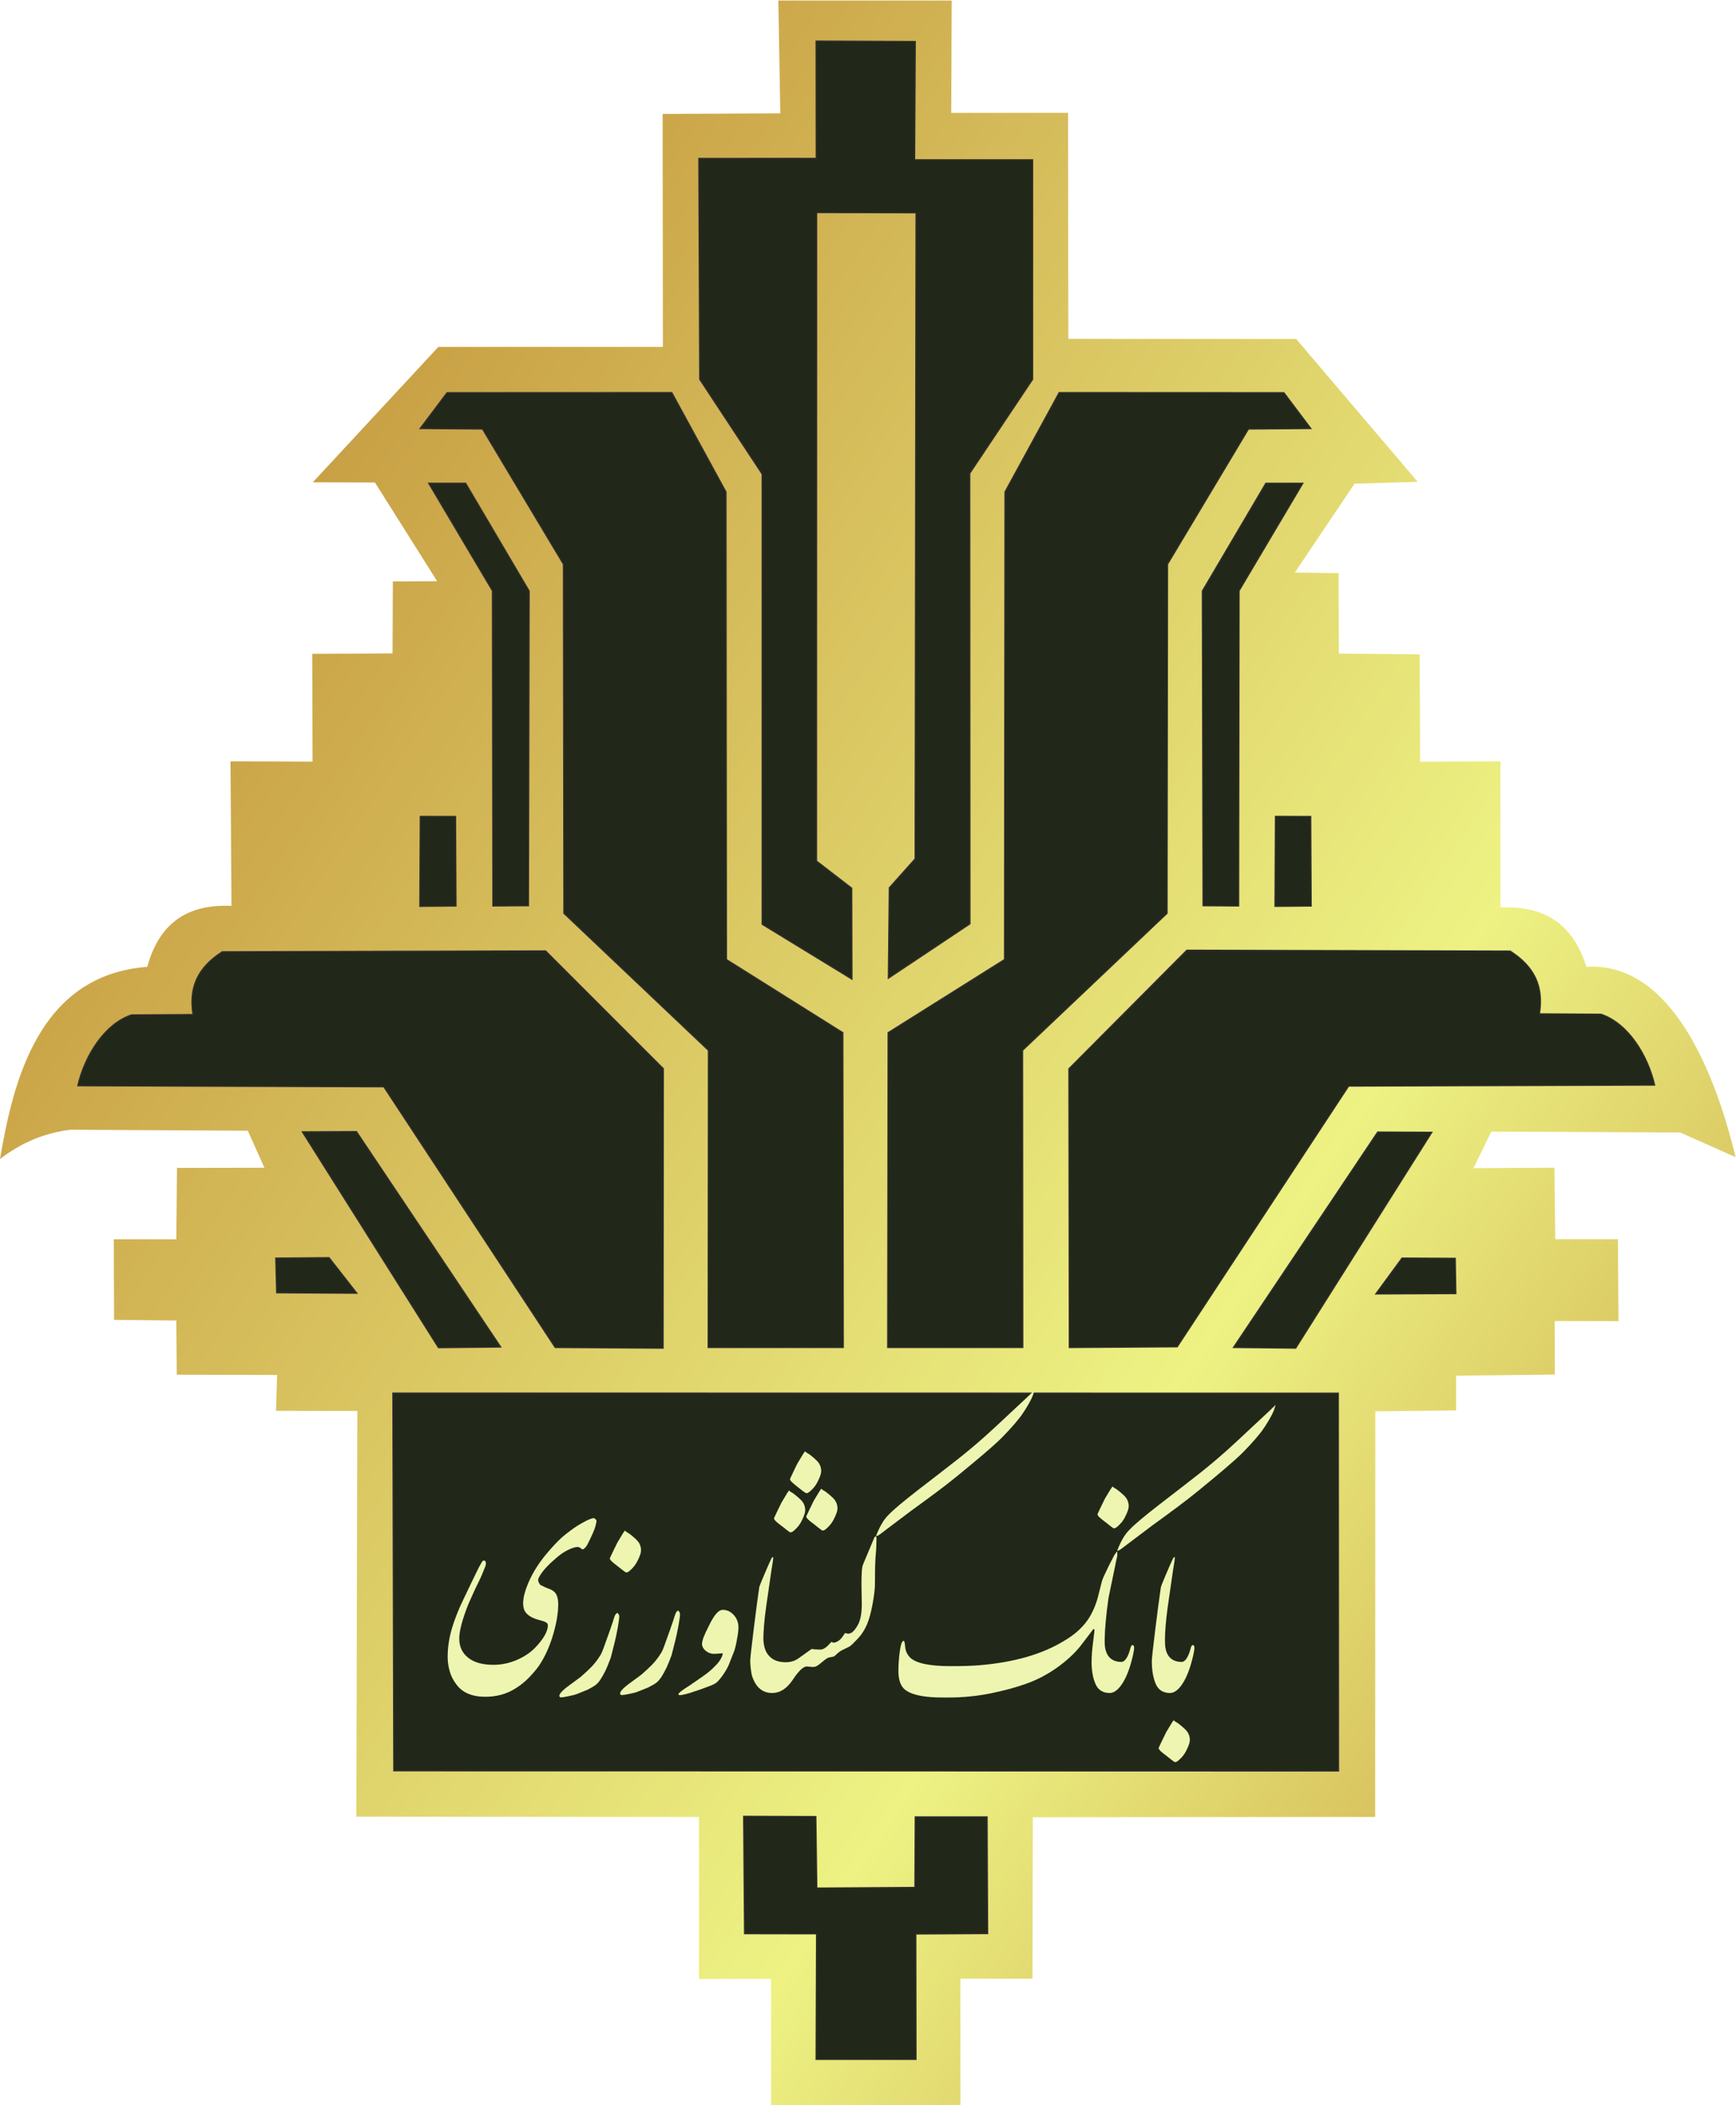 <?xml version="1.0" encoding="UTF-8" standalone="no"?>
<svg
        xmlns:dc="http://purl.org/dc/elements/1.1/"
        xmlns:cc="http://creativecommons.org/ns#"
        xmlns:rdf="http://www.w3.org/1999/02/22-rdf-syntax-ns#"
        xmlns="http://www.w3.org/2000/svg"
        version="1.1"
        id="svg88"
        xml:space="preserve"
        width="444.427"
        height="538.693"
        viewBox="0 0 444.427 538.693"><defs
     id="defs92"><linearGradient
       x1="0"
       y1="0"
       x2="1"
       y2="0"
       gradientUnits="userSpaceOnUse"
       gradientTransform="matrix(5182.07,-3365.27,-3365.27,-5182.07,-875.395,3662.88)"
       spreadMethod="pad"
       id="linearGradient106"><stop
         style="stop-opacity:1;stop-color:#b26d1e"
         offset="0"
         id="stop100" /><stop
         style="stop-opacity:1;stop-color:#edf283"
         offset="0.63"
         id="stop102" /><stop
         style="stop-opacity:1;stop-color:#b26d1e"
         offset="1"
         id="stop104" /></linearGradient></defs><g
     id="g96"
     transform="matrix(1.333,0,0,-1.333,0,538.693)"><g
       id="g98"
       transform="scale(0.1)"><path
         d="m 1498.6,3823.7 -3.74,216.49 h 332.88 l -0.87,-215.63 224.37,0.03 0.49,-433.85 437.5,-0.14 233.49,-274.36 -121.2,-3.51 -114.83,-170.64 84.07,-1.08 0.46,-154.49 155.37,-1.4 0.77,-206.23 154.33,0.69 v -280.19 c 79.63,2.35 136.44,-25.17 165.11,-114.18 151.32,9.55 240.38,-174.75 286.41,-365.27 l -106.39,47.32 -362.82,1.69 -34.12,-70.19 155.45,0.87 1.58,-137.25 h 120.32 l 1.13,-157.25 -122.57,0.21 0.39,-102.77 -189.69,-2.17 -0.06,-66.68 -155.1,-1.71 -0.28,-778.678 -657.45,-0.48 -0.71,-310 -138.46,-0.063 L 1844.41,0.43 1480.82,0 v 242.398 l -138.44,-0.109 0.1,310.973 -658.136,0.66 1.906,778.848 -156.195,0.23 2.195,68.78 -192.773,0.47 -0.875,104.02 -119.481,1.32 -0.535,154.63 120.012,-0.05 1.3,137.06 167.903,0.35 -31.867,71.01 -340.676,1.95 C 86.676,1866.49 42.898,1849.07 0,1816.34 c 25.242,147.54 73.289,352.97 282.813,368.88 17.929,65.32 59.554,121.87 161.726,116.99 l -1.851,277.43 157.628,-0.51 -0.656,206.87 154.242,0.95 0.59,138.13 85.031,0.44 -119.371,189.42 -119.414,0.44 241.121,259.91 h 431.211 l -0.43,447.12 225.96,1.29"
         style="fill:url(#linearGradient106);fill-opacity:1;fill-rule:evenodd;stroke:none"
         id="path108" /><path
         d="m 1635.82,2336.25 0.44,-174.8 -172.57,105.45 v 864.25 l -119.89,181.81 -1.75,424.2 225.5,0.05 -0.25,225.24 190.59,-0.88 -1.29,-227.03 h 226.61 v -421.58 l -120.74,-180.49 0.42,-864.7 -156.85,-104.6 1.86,173.88 49.57,55.45 1.76,1240.16 -190.8,0.43 -0.22,-1244.74 67.61,-52.1"
         style="fill:#212819;fill-opacity:1;fill-rule:evenodd;stroke:none"
         id="path110" /><path
         d="m 1635.82,2336.25 0.44,-174.8 -172.57,105.45 v 864.25 l -119.89,181.81 -1.75,424.2 225.5,0.05 -0.25,225.24 190.59,-0.88 -1.29,-227.03 h 226.61 v -421.58 l -120.74,-180.49 0.42,-864.7 -156.85,-104.6 1.86,173.88 49.57,55.45 1.76,1240.16 -190.8,0.43 -0.22,-1244.74 z"
         style="fill:none;stroke:#312e2f;stroke-width:2.16;stroke-linecap:butt;stroke-linejoin:miter;stroke-miterlimit:22.926;stroke-dasharray:none;stroke-opacity:1"
         id="path112" /><path
         d="m 806.719,3218.51 51.851,68.92 431.67,0.2 104.09,-190.76 0.87,-897.6 223.57,-140.39 0.86,-604.41 h -259.61 l 0.43,570.44 -277.53,263.07 -0.87,670.12 -155.386,259.5 -119.945,0.91"
         style="fill:#212819;fill-opacity:1;fill-rule:evenodd;stroke:none"
         id="path114" /><path
         d="m 806.719,3218.51 51.851,68.92 431.67,0.2 104.09,-190.76 0.87,-897.6 223.57,-140.39 0.86,-604.41 h -259.61 l 0.43,570.44 -277.53,263.07 -0.87,670.12 -155.386,259.5 z"
         style="fill:none;stroke:#312e2f;stroke-width:2.16;stroke-linecap:butt;stroke-linejoin:miter;stroke-miterlimit:22.926;stroke-dasharray:none;stroke-opacity:1"
         id="path116" /><path
         d="m 823.148,3113.61 71.176,0.02 121.996,-206.96 -1.35,-604.2 -68.427,-0.45 -0.887,605.15 -122.508,206.44"
         style="fill:#212819;fill-opacity:1;fill-rule:evenodd;stroke:none"
         id="path118" /><path
         d="m 823.148,3113.61 71.176,0.02 121.996,-206.96 -1.35,-604.2 -68.427,-0.45 -0.887,605.15 z"
         style="fill:none;stroke:#312e2f;stroke-width:2.16;stroke-linecap:butt;stroke-linejoin:miter;stroke-miterlimit:22.926;stroke-dasharray:none;stroke-opacity:1"
         id="path120" /><path
         d="m 807.113,2474.13 67.828,-0.23 0.875,-171.99 -69.582,-0.66 0.879,172.88"
         style="fill:#212819;fill-opacity:1;fill-rule:evenodd;stroke:none"
         id="path122" /><path
         d="m 807.113,2474.13 67.828,-0.23 0.875,-171.99 -69.582,-0.66 z"
         style="fill:none;stroke:#312e2f;stroke-width:2.16;stroke-linecap:butt;stroke-linejoin:miter;stroke-miterlimit:22.926;stroke-dasharray:none;stroke-opacity:1"
         id="path124" /><path
         d="m 149.309,1956.86 c 13.32,57.65 51.214,118.82 103.152,136.11 l 118.16,0.76 c -8.176,51.52 8.465,89.92 56.215,120.46 l 620.984,1.71 226.17,-226.1 -0.42,-536.72 -207.32,1.37 -329.145,500.44 -587.796,1.97"
         style="fill:#212819;fill-opacity:1;fill-rule:evenodd;stroke:none"
         id="path126" /><path
         d="m 149.309,1956.86 c 13.32,57.65 51.214,118.82 103.152,136.11 l 118.16,0.76 c -8.176,51.52 8.465,89.92 56.215,120.46 l 620.984,1.71 226.17,-226.1 -0.42,-536.72 -207.32,1.37 -329.145,500.44 z"
         style="fill:none;stroke:#312e2f;stroke-width:2.16;stroke-linecap:butt;stroke-linejoin:miter;stroke-miterlimit:22.926;stroke-dasharray:none;stroke-opacity:1"
         id="path128" /><path
         d="m 580.516,1868.54 104.144,0.47 277.082,-413.66 -119.672,-1.32 -261.554,414.51"
         style="fill:#212819;fill-opacity:1;fill-rule:evenodd;stroke:none"
         id="path130" /><path
         d="m 580.516,1868.54 104.144,0.47 277.082,-413.66 -119.672,-1.32 z"
         style="fill:none;stroke:#312e2f;stroke-width:2.16;stroke-linecap:butt;stroke-linejoin:miter;stroke-miterlimit:22.926;stroke-dasharray:none;stroke-opacity:1"
         id="path132" /><path
         d="m 529.535,1626.13 1.778,-66.69 154.191,-0.87 -53.527,68.47 -102.442,-0.91"
         style="fill:#212819;fill-opacity:1;fill-rule:evenodd;stroke:none"
         id="path134" /><path
         d="m 529.535,1626.13 1.778,-66.69 154.191,-0.87 -53.527,68.47 z"
         style="fill:none;stroke:#312e2f;stroke-width:2.16;stroke-linecap:butt;stroke-linejoin:miter;stroke-miterlimit:22.926;stroke-dasharray:none;stroke-opacity:1"
         id="path136" /><path
         d="m 2517.65,3218.51 -51.86,68.92 -431.66,0.2 -104.09,-190.76 -0.87,-897.6 -223.57,-140.39 -0.86,-604.41 h 259.61 l -0.43,570.44 277.53,263.07 0.87,670.12 155.38,259.5 119.95,0.91"
         style="fill:#212819;fill-opacity:1;fill-rule:evenodd;stroke:none"
         id="path138" /><path
         d="m 2517.65,3218.51 -51.86,68.92 -431.66,0.2 -104.09,-190.76 -0.87,-897.6 -223.57,-140.39 -0.86,-604.41 h 259.61 l -0.43,570.44 277.53,263.07 0.87,670.12 155.38,259.5 z"
         style="fill:none;stroke:#312e2f;stroke-width:2.16;stroke-linecap:butt;stroke-linejoin:miter;stroke-miterlimit:22.926;stroke-dasharray:none;stroke-opacity:1"
         id="path140" /><path
         d="m 3177.88,1958.17 c -13.32,57.66 -51.21,118.82 -103.15,136.12 l -118.16,0.76 c 8.18,51.52 -8.46,89.92 -56.21,120.46 l -620.99,1.71 -226.6,-227.65 0.85,-535.17 207.32,1.37 329.15,500.43 587.79,1.97"
         style="fill:#212819;fill-opacity:1;fill-rule:evenodd;stroke:none"
         id="path142" /><path
         d="m 3177.88,1958.17 c -13.32,57.66 -51.21,118.82 -103.15,136.12 l -118.16,0.76 c 8.18,51.52 -8.46,89.92 -56.21,120.46 l -620.99,1.71 -226.6,-227.65 0.85,-535.17 207.32,1.37 329.15,500.43 z"
         style="fill:none;stroke:#312e2f;stroke-width:2.16;stroke-linecap:butt;stroke-linejoin:miter;stroke-miterlimit:22.926;stroke-dasharray:none;stroke-opacity:1"
         id="path144" /><path
         d="m 2750,1867.66 -104.15,0.47 -277.08,-413.65 119.67,-1.33 261.56,414.51"
         style="fill:#212819;fill-opacity:1;fill-rule:evenodd;stroke:none"
         id="path146" /><path
         d="m 2750,1867.66 -104.15,0.47 -277.08,-413.65 119.67,-1.33 z"
         style="fill:none;stroke:#312e2f;stroke-width:2.16;stroke-linecap:butt;stroke-linejoin:miter;stroke-miterlimit:22.926;stroke-dasharray:none;stroke-opacity:1"
         id="path148" /><path
         d="m 2794.93,1625.73 1.09,-67.85 -153.93,-0.65 50.51,68.99 102.33,-0.49"
         style="fill:#212819;fill-opacity:1;fill-rule:evenodd;stroke:none"
         id="path150" /><path
         d="m 2794.93,1625.73 1.09,-67.85 -153.93,-0.65 50.51,68.99 z"
         style="fill:none;stroke:#312e2f;stroke-width:2.16;stroke-linecap:butt;stroke-linejoin:miter;stroke-miterlimit:22.926;stroke-dasharray:none;stroke-opacity:1"
         id="path152" /><path
         d="m 1428.12,554.602 1.76,-225.442 138.3,-0.238 -0.88,-241.09 h 191.95 l -0.33,240.789 137.91,0.731 -1.02,224.207 H 1757.7 l -0.66,-135.5 -188.27,-1.2 -1.86,137.321 -138.79,0.422"
         style="fill:#212819;fill-opacity:1;fill-rule:evenodd;stroke:none"
         id="path154" /><path
         d="m 1428.12,554.602 1.76,-225.442 138.3,-0.238 -0.88,-241.09 h 191.95 l -0.33,240.789 137.91,0.731 -1.02,224.207 H 1757.7 l -0.66,-135.5 -188.27,-1.2 -1.86,137.321 z"
         style="fill:none;stroke:#312e2f;stroke-width:2.16;stroke-linecap:butt;stroke-linejoin:miter;stroke-miterlimit:22.926;stroke-dasharray:none;stroke-opacity:1"
         id="path156" /><path
         d="m 754.461,1367.06 1.758,-725.251 1814.521,-0.329 -0.39,725.36 -1815.889,0.22"
         style="fill:#212819;fill-opacity:1;fill-rule:evenodd;stroke:none"
         id="path158" /><path
         d="m 754.461,1367.06 1.758,-725.251 1814.521,-0.329 -0.39,725.36 z"
         style="fill:none;stroke:#312e2f;stroke-width:2.16;stroke-linecap:butt;stroke-linejoin:miter;stroke-miterlimit:22.926;stroke-dasharray:none;stroke-opacity:1"
         id="path160" /><path
         d="m 2449.49,2474.13 67.82,-0.23 0.88,-171.99 -69.58,-0.66 0.88,172.88"
         style="fill:#212819;fill-opacity:1;fill-rule:evenodd;stroke:none"
         id="path162" /><path
         d="m 2449.49,2474.13 67.82,-0.23 0.88,-171.99 -69.58,-0.66 z"
         style="fill:none;stroke:#312e2f;stroke-width:2.16;stroke-linecap:butt;stroke-linejoin:miter;stroke-miterlimit:22.926;stroke-dasharray:none;stroke-opacity:1"
         id="path164" /><path
         d="m 2502.27,3113.61 -71.18,0.02 -121.99,-206.96 1.35,-604.2 68.42,-0.45 0.89,605.15 122.51,206.44"
         style="fill:#212819;fill-opacity:1;fill-rule:evenodd;stroke:none"
         id="path166" /><path
         d="m 2502.27,3113.61 -71.18,0.02 -121.99,-206.96 1.35,-604.2 68.42,-0.45 0.89,605.15 z"
         style="fill:none;stroke:#312e2f;stroke-width:2.16;stroke-linecap:butt;stroke-linejoin:miter;stroke-miterlimit:22.926;stroke-dasharray:none;stroke-opacity:1"
         id="path168" /><path
         d="m 2237.39,897.762 v -8.692 c 0,-15.808 4.4,-26.8 13.22,-32.98 5.21,-3.469 11.42,-5.199 18.65,-5.199 5.6,0 10.62,5.98 15.04,17.941 0.79,2.688 1.7,5.77 2.7,9.25 1,3.469 2.3,5.207 3.9,5.207 2.01,0 3,-1.93 3,-5.777 0,-1.551 -0.3,-3.871 -0.89,-6.953 -0.6,-3.098 -1.1,-5.598 -1.5,-7.52 -5.21,-22.758 -11.84,-40.418 -19.85,-52.957 -8.02,-12.531 -16.23,-18.801 -24.65,-18.801 -13.24,0 -22.36,5.789 -27.37,17.348 -5.01,11.582 -7.51,26.25 -7.51,43.992 l 25.26,45.141"
         style="fill:#edf5b1;fill-opacity:1;fill-rule:evenodd;stroke:none"
         id="path170" /><path
         d="m 2284.7,705.988 c 0.79,-3.847 0.5,-7.996 -0.91,-12.437 -1.4,-4.43 -3.6,-9.449 -6.62,-15.039 -3,-5.59 -7.11,-10.723 -12.32,-15.34 -3.22,-3.09 -5.82,-4.641 -7.82,-4.641 -1.2,0 -3.9,1.75 -8.13,5.219 -4.2,3.48 -8.01,6.461 -11.42,8.969 -3.4,2.5 -6.31,4.922 -8.72,7.23 -2.41,2.313 -3.6,4.242 -3.6,5.789 2.39,5.012 4.2,8.871 5.4,11.563 4.01,8.5 7.03,14.679 9.03,18.531 3.61,5.789 7.21,11.77 10.82,17.938 0.82,1.16 2.01,2.89 3.62,5.199 1.2,-1.137 2.4,-2.11 3.59,-2.879 1.21,-0.781 2.81,-1.75 4.83,-2.891 8.41,-6.57 14.02,-11.578 16.83,-15.051 2.8,-3.468 4.61,-7.519 5.42,-12.16"
         style="fill:#edf5b1;fill-opacity:1;fill-rule:evenodd;stroke:none"
         id="path172" /><path
         d="m 2237.39,897.762 c -3.21,-10.043 -6.42,-19.871 -9.62,-29.512 -4.43,-10.43 -9.63,-15.629 -15.64,-15.629 0,4.629 2.2,24.789 6.61,60.469 4.4,35.699 8.02,62.98 10.83,81.89 0.39,1.54 3.59,9.45 9.62,23.73 6.02,14.27 10.82,25.07 14.43,32.4 0.8,0.39 1.6,0.78 2.41,1.16 0.4,-1.16 0.2,-4.25 -0.6,-9.27 l -2.42,-15.04 -10.23,-70.601 c -1.99,-14.269 -3.4,-26.621 -4.19,-37.027 -0.81,-10.434 -1.2,-17.941 -1.2,-22.57"
         style="fill:#edf5b1;fill-opacity:1;fill-rule:evenodd;stroke:none"
         id="path174" /><path
         d="m 2121.6,897.762 v -8.692 c 0,-15.808 4.41,-26.8 13.24,-32.98 5.21,-3.469 11.42,-5.199 18.64,-5.199 5.61,0 10.63,5.98 15.03,17.941 0.82,2.688 1.72,5.77 2.71,9.25 1,3.469 2.31,5.207 3.91,5.207 2.01,0 3,-1.93 3,-5.777 0,-1.551 -0.3,-3.871 -0.9,-6.953 -0.61,-3.098 -1.1,-5.598 -1.48,-7.52 -5.22,-22.758 -11.84,-40.418 -19.86,-52.957 -8.02,-12.531 -16.24,-18.801 -24.67,-18.801 -13.22,0 -22.35,5.789 -27.35,17.348 -5.01,11.582 -7.52,26.25 -7.52,43.992 l 25.25,45.141"
         style="fill:#edf5b1;fill-opacity:1;fill-rule:evenodd;stroke:none"
         id="path176" /><path
         d="m 2167.29,1154.78 c 0.78,-3.85 0.48,-8 -0.9,-12.43 -1.42,-4.45 -3.62,-9.47 -6.64,-15.07 -3,-5.58 -7.11,-10.7 -12.32,-15.32 -3.2,-3.08 -5.81,-4.64 -7.82,-4.64 -1.2,0 -3.9,1.74 -8.11,5.22 -4.21,3.48 -8.03,6.46 -11.43,8.96 -3.42,2.51 -6.32,4.91 -8.72,7.24 -2.42,2.31 -3.6,4.24 -3.6,5.79 2.4,5 4.19,8.86 5.4,11.57 4.01,8.49 7.01,14.65 9.02,18.51 3.62,5.8 7.21,11.77 10.82,17.95 0.82,1.15 2.01,2.88 3.62,5.21 1.2,-1.15 2.4,-2.12 3.61,-2.91 1.19,-0.75 2.79,-1.73 4.81,-2.88 8.42,-6.55 14.02,-11.57 16.83,-15.06 2.82,-3.46 4.61,-7.51 5.43,-12.14"
         style="fill:#edf5b1;fill-opacity:1;fill-rule:evenodd;stroke:none"
         id="path178" /><path
         d="m 2121.75,897.762 c -1.2,-4.633 -2.39,-9.461 -3.6,-14.473 -1.2,-5.019 -3.11,-10.32 -5.72,-15.91 -2.6,-5.59 -5.51,-9.75 -8.72,-12.449 -3.2,-2.692 -5.6,-3.461 -7.21,-2.309 0,8.871 0.71,19 2.11,30.371 1.4,11.387 2.3,18.817 2.7,22.289 l 0.6,6.36 c 0,1.16 -0.2,1.929 -0.6,2.308 -0.4,0.403 -1.21,0 -2.41,-1.148 -1.6,-1.922 -4.21,-5.403 -7.81,-10.41 -7.62,-10.032 -13.24,-17.36 -16.85,-22 -12.02,-14.661 -27.07,-28.34 -45.11,-41.082 -18.04,-12.727 -37.28,-22.75 -57.73,-30.09 -20.45,-7.34 -43.6,-13.59 -69.46,-18.809 -25.86,-5.199 -52.82,-7.82 -80.89,-7.82 h -9.02 c -17.23,0 -31.27,0.961 -42.1,2.91 -17.23,3.07 -28.96,8.191 -35.18,15.332 -6.21,7.137 -9.32,18.027 -9.32,32.699 0,12.34 0.91,25.071 2.71,38.18 1.8,13.109 4.31,19.668 7.52,19.668 1.21,0 2.11,-3.75 2.7,-11.277 0.6,-7.512 3.51,-14.18 8.72,-19.961 10.83,-11.571 37.08,-17.352 78.78,-17.352 22.85,0 41.11,0.57 54.73,1.731 65.75,5.402 119.48,20.64 161.18,45.722 19.63,11.188 35.08,24.496 46.3,39.918 8.43,11.961 15.04,26.238 19.86,42.832 l 8.4,32.978 c 0.82,3.47 5.22,13.31 13.24,29.52 5.22,10.41 8.62,17.06 10.23,19.96 1.6,2.9 3.6,5.49 6.01,7.81 0,-3.08 0,-5.99 0,-8.68 -2.01,-8.49 -3.41,-15.05 -4.2,-19.68 l -12.64,-60.759 c -2.4,-16.59 -4.22,-31.743 -5.4,-45.422 -1.2,-13.699 -1.82,-24.02 -1.82,-30.957"
         style="fill:#edf5b1;fill-opacity:1;fill-rule:evenodd;stroke:none"
         id="path180" /><path
         d="m 2170.33,1105.79 c 8.82,9.27 27.66,25.08 56.53,47.45 25.65,19.68 51.31,39.55 76.97,59.61 18.44,14.66 36.08,29.51 52.94,44.57 12.01,10.79 27.84,25.45 47.5,43.97 30.08,27.77 45.1,42.05 45.1,42.82 0,-1.93 -0.39,-3.67 -1.2,-5.2 -1.2,-5.41 -5.02,-13.51 -11.44,-24.32 -6.4,-10.8 -11.82,-18.9 -16.22,-24.3 -6.42,-8.1 -13.34,-16.1 -20.75,-24.01 -7.43,-7.92 -13.34,-13.99 -17.75,-18.23 -6,-5.79 -16.23,-14.85 -30.67,-27.2 -10.83,-9.26 -27.06,-22.76 -48.72,-40.51 -15.23,-12.35 -28.85,-22.95 -40.89,-31.83 -16.03,-11.95 -32.07,-23.71 -48.1,-35.29 l -41.5,-31.26 c -6.02,-4.62 -11.72,-8.97 -17.15,-13.01 -5.4,-4.05 -8.51,-5.51 -9.32,-4.35 3.2,8.5 6.82,16.21 10.82,23.16 4.02,6.95 8.63,12.93 13.85,17.93"
         style="fill:#edf5b1;fill-opacity:1;fill-rule:evenodd;stroke:none"
         id="path182" /><path
         d="m 1635.22,883.148 c 8.42,8.493 13.42,13.704 15.02,15.622 6.03,6.941 11.05,15.128 15.04,24.589 4.02,9.45 7.53,22.379 10.54,38.77 3,16.41 4.5,28.851 4.5,37.34 0,10.411 0.1,21.301 0.3,32.691 0.2,11.38 0.91,23.05 2.1,35.01 0.41,10.79 0.61,17.55 0.61,20.24 0,2.31 -0.2,3.87 -0.61,4.64 -1.19,-0.38 -2.19,-0.77 -3,-1.16 l -21.64,-51.5 c -1.6,-3.48 -2.62,-8.58 -3.01,-15.34 -0.4,-6.75 -0.61,-14.56 -0.61,-23.43 l 0.61,-38.78 c 0,-15.809 -2.01,-28.149 -6.01,-37.031 -2.02,-4.25 -4.32,-8 -6.92,-11.278 -2.6,-3.289 -4.91,-5.5 -6.92,-6.672 v -23.711"
         style="fill:#edf5b1;fill-opacity:1;fill-rule:evenodd;stroke:none"
         id="path184" /><path
         d="m 1707.23,1134 c 8.83,9.26 27.67,25.08 56.53,47.46 25.66,19.67 51.33,39.53 76.98,59.6 18.45,14.66 36.09,29.51 52.93,44.56 12.02,10.81 27.86,25.46 47.51,43.98 30.07,27.77 45.11,42.05 45.11,42.83 0,-1.94 -0.4,-3.67 -1.21,-5.22 -1.21,-5.4 -5.01,-13.49 -11.43,-24.3 -6.41,-10.8 -11.82,-18.91 -16.23,-24.32 -6.42,-8.09 -13.33,-16.1 -20.75,-24 -7.43,-7.91 -13.34,-13.98 -17.75,-18.23 -6,-5.79 -16.23,-14.85 -30.66,-27.19 -10.83,-9.26 -27.06,-22.78 -48.71,-40.51 -15.24,-12.36 -28.87,-22.97 -40.9,-31.84 -16.03,-11.95 -32.07,-23.72 -48.11,-35.29 l -41.5,-31.25 c -6.01,-4.63 -11.72,-8.97 -17.14,-13.02 -5.4,-4.05 -8.52,-5.5 -9.31,-4.34 3.2,8.48 6.8,16.19 10.82,23.14 4,6.95 8.62,12.93 13.82,17.94"
         style="fill:#edf5b1;fill-opacity:1;fill-rule:evenodd;stroke:none"
         id="path186" /><path
         d="m 1635.06,883.289 -3.6,-2.898 c -6.81,-3.469 -11.32,-5.672 -13.53,-6.649 -2.21,-0.961 -4.41,-2.312 -6.63,-4.051 -2.19,-1.73 -4.9,-4.152 -8.1,-7.23 -1.61,-1.16 -4.01,-1.93 -7.22,-2.32 -3.21,-0.391 -5.91,-1.25 -8.12,-2.61 -2.21,-1.34 -5.81,-4.14 -10.82,-8.39 -5.02,-4.231 -8.92,-6.762 -11.73,-7.512 -2.01,-0.399 -4.31,-0.488 -6.92,-0.277 -2.6,0.179 -5.5,0.457 -8.72,0.859 -6.81,0 -15.84,-8.5 -27.07,-25.469 -11.22,-16.98 -24.46,-25.461 -39.68,-25.461 -18.04,0 -30.68,10.219 -37.9,30.66 -1.2,3.09 -2.2,8.008 -2.99,14.77 -0.81,6.75 -1.21,12.059 -1.21,15.91 l 25.27,45.141 c 0,-12.364 2.19,-22.192 6.6,-29.512 7.23,-11.969 19.25,-17.941 36.09,-17.941 9.22,0 17.24,2.312 24.05,6.941 8.42,6.172 17.03,12.34 25.87,18.531 4.81,-0.781 10.23,-1.179 16.23,-1.179 4.82,0 9.62,2.32 14.44,6.949 2.39,2.699 5,5.41 7.81,8.109 1.6,-1.941 4.01,-2.32 7.22,-1.16 4.8,1.531 9.02,4.629 12.62,9.262 2,2.699 4.02,5.59 6.02,8.668 3.21,-1.149 6.01,-1.539 8.42,-1.149 1.6,0.778 2.81,1.348 3.6,1.739 0.81,-1.93 1.61,-3.961 2.42,-6.09 0.8,-2.11 1.19,-4.328 1.19,-6.641 0,-1.539 -0.39,-3.289 -1.19,-5.219 -0.81,-1.918 -1.61,-3.851 -2.42,-5.781"
         style="fill:#edf5b1;fill-opacity:1;fill-rule:evenodd;stroke:none"
         id="path188" /><path
         d="m 1576.68,1222.24 v 0 c -0.81,4.62 -2.62,8.67 -5.42,12.14 -2.79,3.49 -8.42,8.5 -16.84,15.06 -1.99,1.15 -3.6,2.12 -4.8,2.89 -1.21,0.77 -2.4,1.73 -3.61,2.9 -1.61,-2.32 -2.8,-4.06 -3.61,-5.22 -3.6,-6.17 -7.22,-12.14 -10.82,-17.95 -2,-3.84 -5.03,-10.01 -9.02,-18.51 -1.22,-2.69 -3.01,-6.57 -5.42,-11.57 0,-1.54 1.2,-3.47 3.6,-5.78 2.42,-2.31 5.32,-4.82 8.74,-7.52 3.4,-2.71 7.2,-5.69 11.42,-8.98 4.2,-3.28 6.92,-4.91 8.12,-4.91 2,0 4.6,1.54 7.82,4.63 5.22,4.62 9.32,9.74 12.32,15.32 3,5.6 5.21,10.62 6.62,15.06 1.4,4.43 1.7,8.58 0.9,12.44 z m 31.28,-71.76 v 0 c 0.8,-3.86 0.48,-8 -0.91,-12.45 -1.41,-4.43 -3.62,-9.43 -6.63,-15.04 -2.99,-5.59 -7.1,-10.71 -12.31,-15.32 -3.22,-3.1 -5.82,-4.64 -7.83,-4.64 -1.19,0 -3.91,1.74 -8.12,5.21 -4.19,3.47 -8.01,6.46 -11.42,8.97 -3.41,2.5 -6.32,4.93 -8.72,7.22 -2.4,2.32 -3.61,4.25 -3.61,5.79 2.41,5.02 4.21,8.89 5.42,11.58 4.01,8.49 7.02,14.66 9.01,18.52 3.62,5.78 7.22,11.75 10.84,17.93 0.79,1.17 1.99,2.9 3.6,5.22 1.19,-1.16 2.4,-2.12 3.6,-2.89 1.2,-0.78 2.81,-1.75 4.82,-2.91 8.42,-6.55 14.03,-11.57 16.84,-15.04 2.8,-3.47 4.61,-7.52 5.42,-12.15 z m -61.95,-3.47 c 0.79,-3.86 0.51,-8 -0.91,-12.45 -1.4,-4.43 -3.6,-9.45 -6.6,-15.04 -3.02,-5.59 -7.12,-10.71 -12.34,-15.33 -3.2,-3.09 -5.82,-4.63 -7.82,-4.63 -1.2,0 -3.9,1.73 -8.1,5.21 -4.22,3.47 -8.02,6.46 -11.44,8.96 -3.4,2.52 -6.32,4.92 -8.72,7.24 -2.4,2.32 -3.6,4.24 -3.6,5.78 2.39,5.02 4.2,8.88 5.4,11.57 4.01,8.5 7.02,14.67 9.02,18.52 3.61,5.79 7.22,11.77 10.83,17.95 0.8,1.14 2.01,2.88 3.61,5.21 1.2,-1.17 2.41,-2.13 3.62,-2.9 1.2,-0.77 2.8,-1.74 4.8,-2.89 8.42,-6.56 14.03,-11.58 16.83,-15.05 2.81,-3.46 4.61,-7.53 5.42,-12.15 v 0"
         style="fill:#edf5b1;fill-opacity:1;fill-rule:evenodd;stroke:none"
         id="path190" /><path
         d="m 1466.09,897.762 c -3.21,-10.043 -6.43,-19.871 -9.64,-29.512 -4.41,-10.43 -9.61,-15.629 -15.64,-15.629 0,4.629 2.21,24.789 6.63,60.469 4.41,35.699 8.02,62.98 10.82,81.89 0.4,1.54 3.61,9.45 9.63,23.73 6,14.27 10.82,25.07 14.42,32.4 0.81,0.39 1.6,0.78 2.42,1.16 0.39,-1.16 0.19,-4.25 -0.61,-9.27 l -2.42,-15.04 -10.22,-70.601 c -2,-14.269 -3.4,-26.621 -4.2,-37.027 -0.79,-10.434 -1.19,-17.941 -1.19,-22.57"
         style="fill:#edf5b1;fill-opacity:1;fill-rule:evenodd;stroke:none"
         id="path192" /><path
         d="m 1407.96,866.391 -8.42,-21.422 c -3.61,-7.707 -7.91,-14.93 -12.94,-21.688 -4.99,-6.761 -9.11,-11.179 -12.31,-13.312 -3.22,-2.117 -9.24,-4.719 -18.05,-7.817 -4.41,-1.543 -8.61,-3.082 -12.63,-4.621 -9.62,-3.082 -16.04,-5.211 -19.24,-6.371 -9.22,-2.691 -15.64,-4.051 -19.25,-4.051 l -2.41,1.172 c 0,2.688 7.23,8.469 21.66,17.348 l 23.45,16.203 c 4.01,2.699 8.42,5.977 13.23,9.84 4.81,3.848 9.91,8.68 15.34,14.469 5.39,5.781 9.12,11.757 11.12,17.941 0,0.758 0.19,1.93 0.6,3.457 l -15.64,-1.148 c -7.21,0 -13.22,2.218 -18.03,6.66 -4.82,4.429 -6.81,9.347 -6.02,14.75 0.41,3.078 1.4,6.75 3.01,11 1.61,4.238 5.22,11.949 10.82,23.148 3.61,7.321 7.22,13.5 10.82,18.512 5.21,6.949 10.24,10.418 15.04,10.418 8.04,0 15.04,-3.277 21.05,-9.828 6.02,-6.571 9.03,-14.481 9.03,-23.731 0,-4.629 -0.42,-9.261 -1.21,-13.89 -0.81,-4.629 -1.49,-8.68 -2.1,-12.149 -0.61,-3.48 -1.5,-7.621 -2.71,-12.461 -1.2,-4.82 -2.6,-8.961 -4.21,-12.429"
         style="fill:#edf5b1;fill-opacity:1;fill-rule:evenodd;stroke:none"
         id="path194" /><path
         d="m 1305.98,943.539 c 0,-4.629 -1,-12.348 -3,-23.16 -2.01,-10.789 -4.02,-20.25 -6.02,-28.348 l -7.21,-28.351 c -4.01,-10.801 -7.22,-18.719 -9.63,-23.739 -3.61,-7.32 -6.91,-13.3 -9.92,-17.929 -3.01,-4.633 -6.12,-8.192 -9.32,-10.711 -3.2,-2.5 -8.62,-5.692 -16.24,-9.551 l -21.66,-8.668 c -1.99,-0.781 -6.71,-1.934 -14.12,-3.473 -7.41,-1.55 -12.13,-2.32 -14.14,-2.32 -2.01,0 -3.21,0.672 -3.61,2.043 -0.4,1.34 0,2.969 1.21,4.887 2,3.48 7.11,8.312 15.32,14.48 8.23,6.16 16.35,12.153 24.37,17.942 9.22,8.097 16.05,14.468 20.45,19.109 6.42,6.539 12.42,14.449 18.04,23.711 1.2,1.93 2.91,5.879 5.12,11.859 2.2,5.981 5.7,15.731 10.51,29.231 l 7.22,20.828 c 0.81,3.09 2.02,6.851 3.61,11.293 1.61,4.418 3.61,6.648 6.02,6.648 2,-2.699 3,-4.64 3,-5.781"
         style="fill:#edf5b1;fill-opacity:1;fill-rule:evenodd;stroke:none"
         id="path196" /><path
         d="m 1189.29,939.102 c 0,-4.622 -0.99,-12.352 -2.99,-23.153 -2.01,-10.801 -4,-20.25 -6.02,-28.359 l -7.22,-28.34 c -4,-10.801 -7.21,-18.73 -9.61,-23.75 -3.61,-7.32 -6.91,-13.301 -9.93,-17.93 -3.01,-4.629 -6.1,-8.191 -9.33,-10.699 -3.2,-2.512 -8.61,-5.699 -16.22,-9.551 l -21.66,-8.679 c -2,-0.77 -6.71,-1.93 -14.14,-3.469 -7.41,-1.551 -12.11,-2.32 -14.13,-2.32 -2,0 -3.2,0.668 -3.61,2.039 -0.4,1.339 0,2.98 1.21,4.898 2,3.473 7.11,8.301 15.33,14.473 8.22,6.168 16.35,12.148 24.37,17.937 9.22,8.11 16.04,14.473 20.45,19.11 6.41,6.543 12.42,14.461 18.03,23.711 1.21,1.941 2.91,5.89 5.11,11.871 2.21,5.968 5.71,15.718 10.53,29.218 l 7.21,20.832 c 0.81,3.09 2.01,6.86 3.61,11.289 1.61,4.418 3.61,6.649 6.02,6.649 2,-2.688 2.99,-4.637 2.99,-5.777"
         style="fill:#edf5b1;fill-opacity:1;fill-rule:evenodd;stroke:none"
         id="path198" /><path
         d="m 1230.69,1070.07 c 0.8,-3.85 0.49,-8.01 -0.89,-12.44 -1.42,-4.44 -3.62,-9.45 -6.64,-15.06 -2.99,-5.58 -7.1,-10.7 -12.32,-15.32 -3.2,-3.08 -5.8,-4.64 -7.81,-4.64 -1.21,0 -3.9,1.74 -8.12,5.22 -4.21,3.47 -8.02,6.46 -11.43,8.97 -3.41,2.5 -6.31,4.91 -8.72,7.23 -2.41,2.31 -3.59,4.24 -3.59,5.79 2.39,5.01 4.2,8.87 5.39,11.57 4.03,8.49 7.01,14.65 9.03,18.51 3.61,5.8 7.21,11.78 10.82,17.94 0.81,1.16 2,2.9 3.61,5.22 1.21,-1.17 2.41,-2.12 3.6,-2.91 1.21,-0.76 2.8,-1.72 4.82,-2.88 8.43,-6.56 14.02,-11.57 16.84,-15.05 2.81,-3.47 4.61,-7.53 5.41,-12.15"
         style="fill:#edf5b1;fill-opacity:1;fill-rule:evenodd;stroke:none"
         id="path200" /><path
         d="m 1145.42,1119.63 c -0.8,-4.64 -2,-9.17 -3.61,-13.6 -1.59,-4.45 -4.3,-10.61 -8.11,-18.53 -3.81,-7.9 -6.1,-12.43 -6.92,-13.59 -3.2,-4.64 -6,-6.95 -8.41,-6.95 -1.61,1.16 -3.12,2.23 -4.52,3.19 -1.4,0.96 -2.7,1.45 -3.9,1.45 -4.82,0 -11.23,-1.95 -19.24,-5.8 -8.02,-3.84 -16.26,-9.64 -24.67,-17.35 -10.83,-9.26 -18.94,-17.56 -24.34,-24.88 -5.42,-7.34 -8.14,-12.34 -8.14,-15.06 0,-3.07 1.41,-6.36 4.21,-9.83 l 10.82,-5.211 c 2.82,-1.16 5.33,-2.117 7.53,-2.887 2.2,-0.781 4.31,-1.934 6.32,-3.461 6.41,-4.262 9.61,-12.742 9.61,-25.473 0,-17.367 -3.41,-37.328 -10.22,-59.906 -6.81,-22.57 -15.83,-42.133 -27.07,-58.73 -5.6,-7.711 -12.22,-15.43 -19.83,-23.153 -7.62,-7.707 -15.856,-14.257 -24.657,-19.668 -16.843,-10.8 -36.3,-16.199 -58.343,-16.199 -25.653,0 -44.297,8.09 -55.934,24.297 -6.004,8.109 -10.215,16.691 -12.621,25.75 -2.41,9.07 -3.621,17.652 -3.621,25.75 0,10.422 0.82,20.551 2.422,30.383 1.601,9.828 4.008,19.769 7.211,29.808 5.207,16.2 11.426,31.829 18.648,46.872 7.203,15.046 13.024,27.187 17.426,36.448 l 13.836,28.37 c 1.601,3.08 3.32,6.17 5.121,9.25 1.805,3.1 3.301,4.63 4.5,4.63 2.82,0 4.223,-1.73 4.223,-5.21 0,-2.69 -0.403,-4.82 -1.211,-6.36 -2.399,-5.78 -4.309,-10.51 -5.707,-14.18 -1.403,-3.66 -4.328,-9.94 -8.723,-18.81 -2.406,-4.619 -6.012,-12.342 -10.828,-23.131 -2.406,-5.41 -4.817,-10.82 -7.223,-16.211 -11.629,-29.316 -17.437,-51.308 -17.437,-65.968 0,-15.438 5.726,-27.688 17.14,-36.758 11.426,-9.063 27.559,-13.59 48.414,-13.59 17.247,0 33.879,3.848 49.918,11.566 12.026,5.793 22.056,12.832 30.066,21.122 8.03,8.289 14.15,16.109 18.35,23.441 4.22,7.328 6.3,13.891 6.3,19.68 0,3.461 -2.8,6.07 -8.41,7.808 -5.61,1.731 -9.62,2.891 -12.02,3.473 -2.41,0.578 -5.22,1.637 -8.42,3.168 -6.01,2.719 -10.63,6.191 -13.84,10.43 -3.21,4.25 -4.81,10.031 -4.81,17.359 0,11.191 3.81,25.371 11.42,42.531 7.63,17.17 18.26,34.05 31.88,50.63 11.22,13.52 21.45,24.51 30.68,32.99 4.8,4.25 11.02,9.16 18.64,14.76 7.6,5.59 15.03,10.32 22.26,14.17 8.8,5.02 15.83,7.92 21.04,8.68 2,-1.16 3.42,-2.3 4.2,-3.47 0.81,-1.15 1,-2.5 0.6,-4.04"
         style="fill:#edf5b1;fill-opacity:1;fill-rule:evenodd;stroke:none"
         id="path202" /></g></g></svg>
